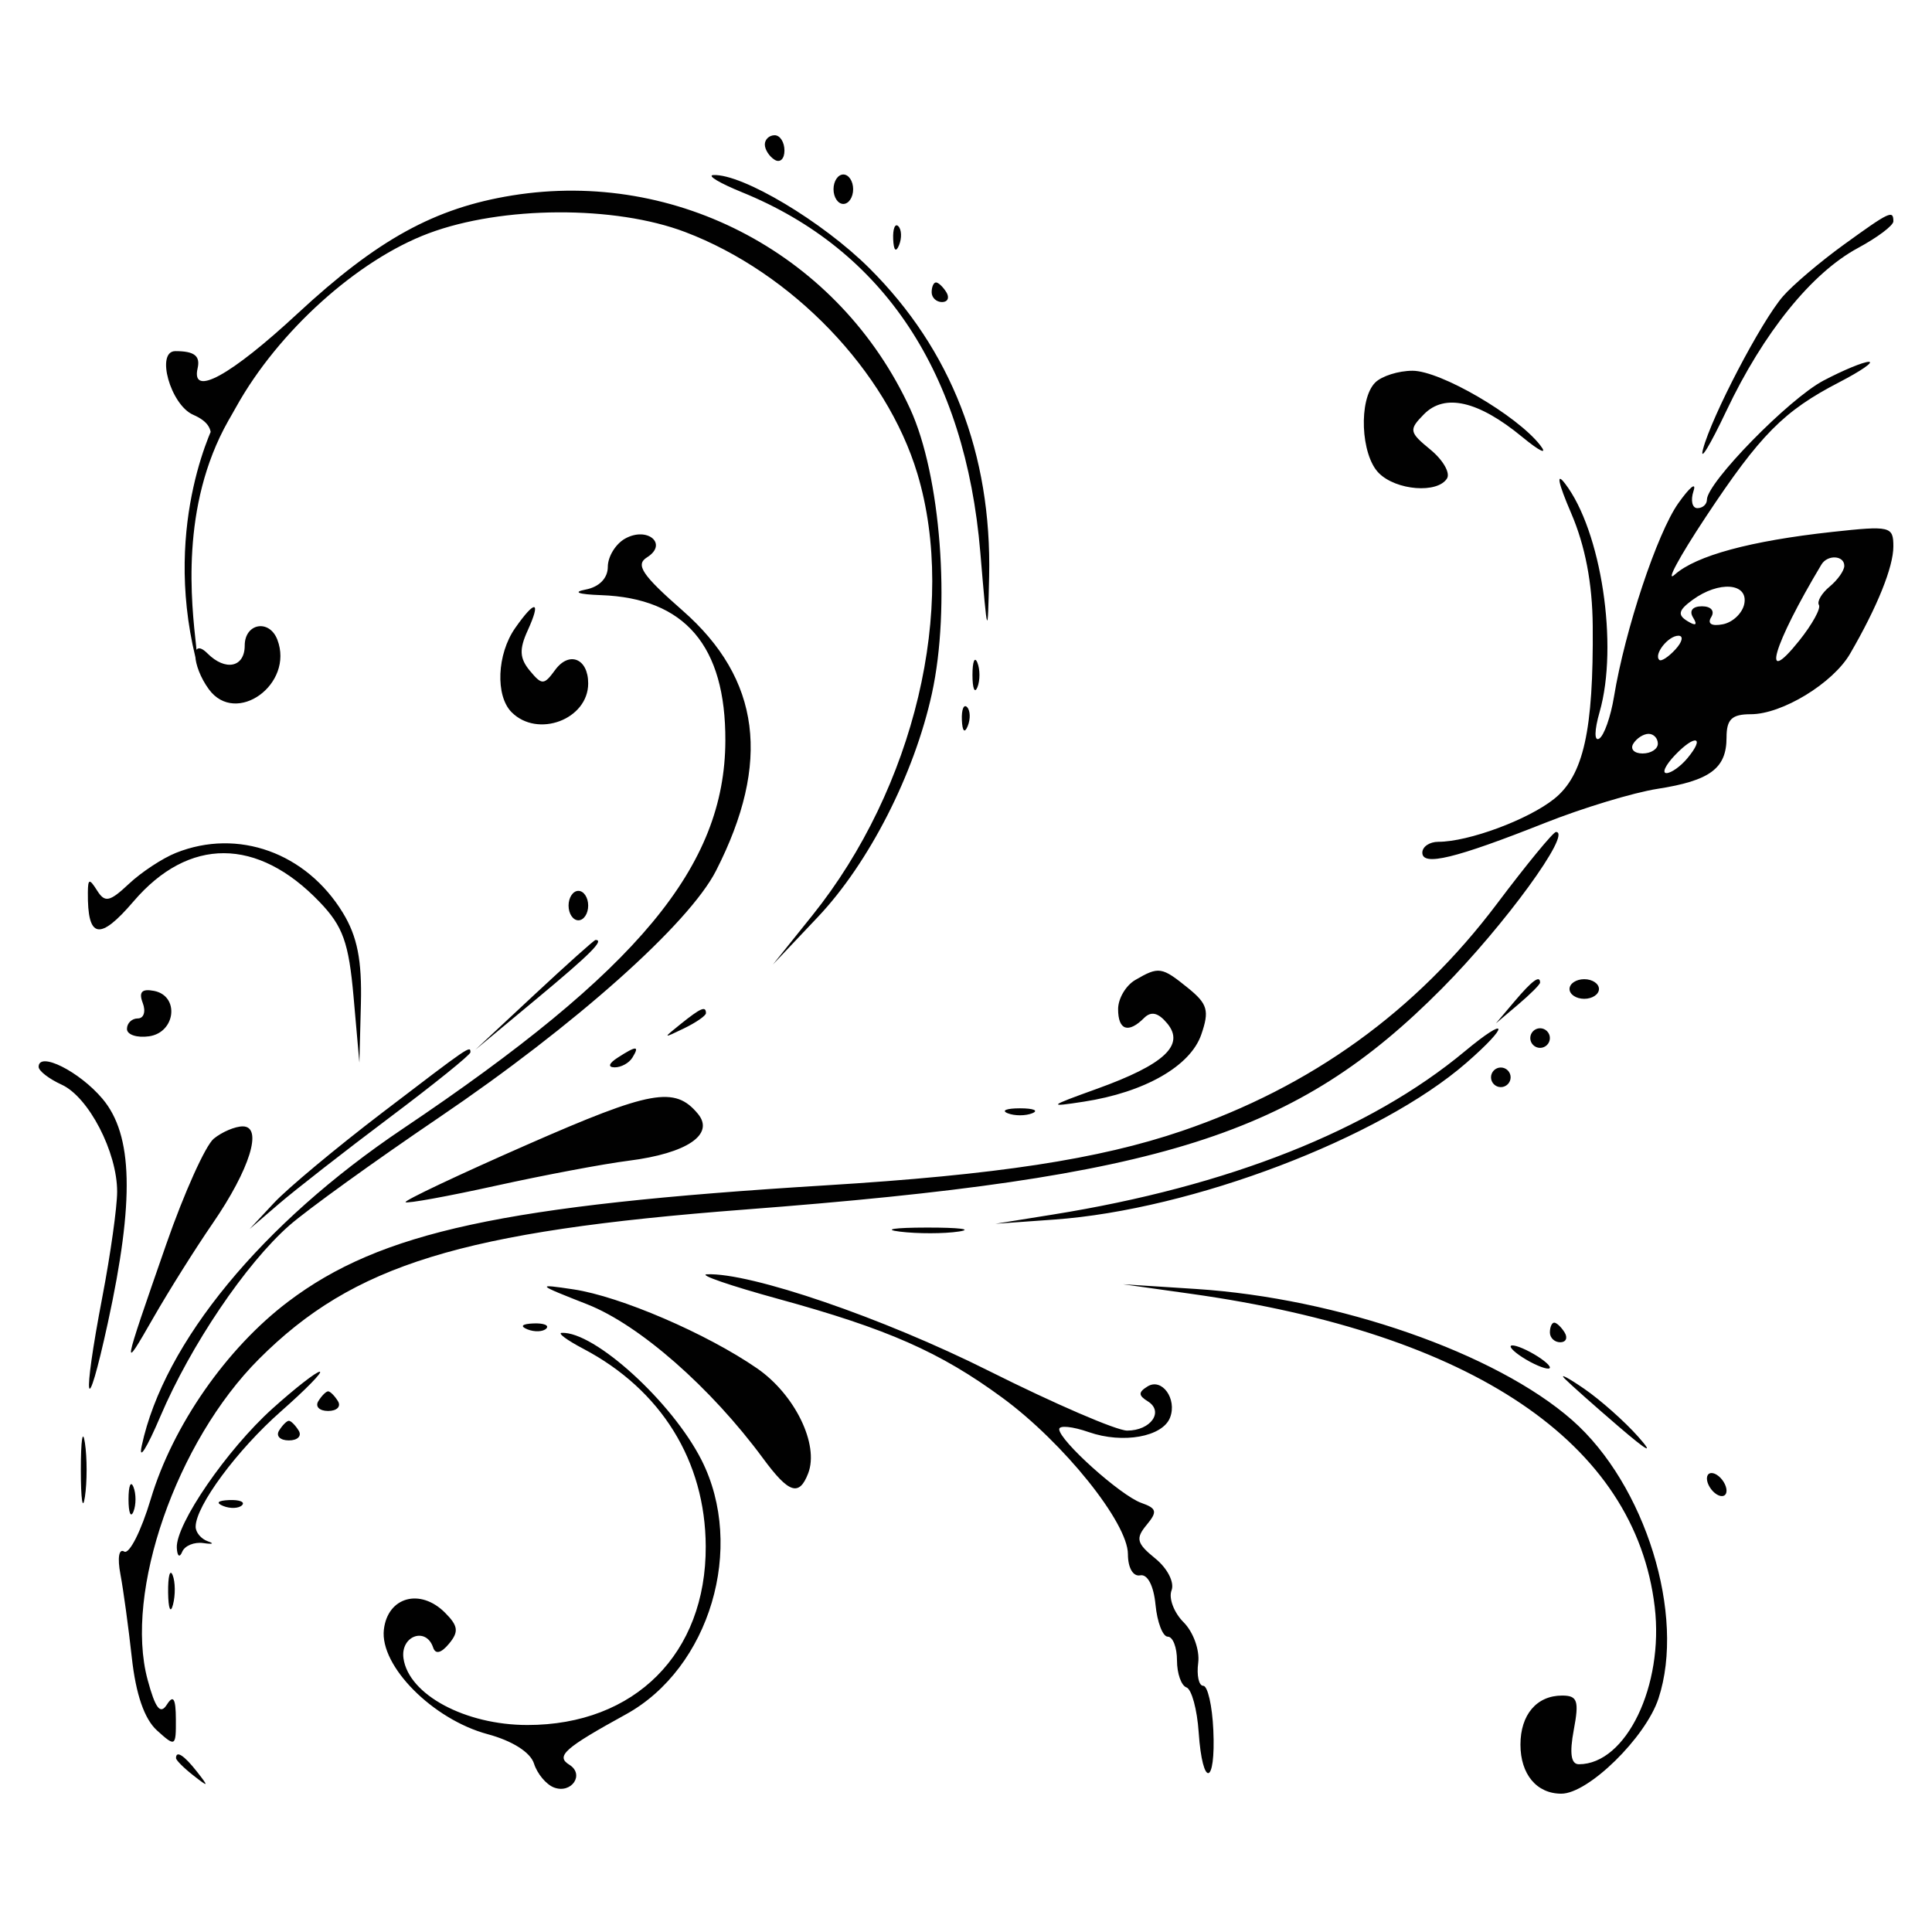 <?xml version="1.0" encoding="utf-8"?>
<!-- Generator: Adobe Illustrator 16.0.0, SVG Export Plug-In . SVG Version: 6.00 Build 0)  -->
<!DOCTYPE svg PUBLIC "-//W3C//DTD SVG 1.1//EN" "http://www.w3.org/Graphics/SVG/1.1/DTD/svg11.dtd">
<svg version="1.1" id="Layer_1" xmlns="http://www.w3.org/2000/svg" xmlns:xlink="http://www.w3.org/1999/xlink" x="0px" y="0px"
	 width="300px" height="300px" viewBox="0 0 300 300" enable-background="new 0 0 300 300" xml:space="preserve">
<path fill="#010101" d="M118.762,22.434c0,0.79,0.686,1.858,1.524,2.376c0.838,0.518,1.524-0.128,1.524-1.434
	c0-1.306-0.686-2.376-1.524-2.376S118.762,21.645,118.762,22.434 M115.21,29.848c22.018,8.949,34.671,28.065,37.012,55.914
	c1.124,13.356,1.159,13.454,1.37,3.749c0.414-19.009-5.888-35.221-18.616-47.882c-7.259-7.222-19.696-14.647-24.196-14.447
	C109.72,27.228,111.716,28.427,115.21,29.848 M129.429,29.381c0,1.257,0.686,2.286,1.523,2.286c0.838,0,1.524-1.028,1.524-2.286
	s-0.686-2.286-1.524-2.286C130.115,27.095,129.429,28.124,129.429,29.381 M79.539,30.348c-12.036,1.943-20.917,6.829-33.327,18.335
	C35.777,58.359,29.645,61.72,30.685,57.19c0.443-1.931-0.509-2.667-3.452-2.667c-3.094,0-0.768,8.333,2.757,9.88
	c2.439,1.072,3.18,2.379,2.588,4.572c-0.456,1.689,1.388-0.916,4.098-5.791c6.508-11.709,18.823-22.816,29.89-26.956
	c11.393-4.264,28.905-4.349,39.836-0.195c16.592,6.304,31.244,21.551,36.047,37.511c6.235,20.721-0.449,48.841-16.308,68.598
	l-6.115,7.619l6.97-7.367c7.932-8.384,14.967-22.173,17.714-34.711c2.933-13.406,1.369-33.86-3.381-44.2
	C130.417,39.728,105.206,26.207,79.539,30.348 M286.261,38.024c-3.672,2.659-7.906,6.26-9.411,8
	c-3.379,3.908-11.051,18.584-12.409,23.738c-0.551,2.095,1.08-0.586,3.628-5.959c5.765-12.159,13.253-21.43,20.429-25.293
	c3.026-1.631,5.503-3.492,5.503-4.141C294,32.563,293.427,32.834,286.261,38.024 M138.692,37.126
	c0.073,1.775,0.433,2.136,0.921,0.922c0.44-1.101,0.384-2.415-0.122-2.921C138.985,34.621,138.626,35.52,138.692,37.126
	 M144.667,45.381c0,0.838,0.727,1.524,1.613,1.524s1.19-0.686,0.672-1.524c-0.518-0.838-1.244-1.524-1.613-1.524
	C144.969,43.857,144.667,44.543,144.667,45.381 M283.131,59.107c-5.366,2.836-18.083,15.837-18.083,18.489
	c0,0.719-0.664,1.309-1.477,1.309c-0.811,0-1.083-1.199-0.601-2.667c0.481-1.467-0.582-0.609-2.363,1.905
	c-3.283,4.632-8.289,19.696-9.987,30.042c-0.51,3.113-1.543,6.041-2.296,6.505c-0.782,0.484-0.759-1.278,0.06-4.126
	c2.963-10.334,0.262-28.165-5.378-35.494c-1.42-1.845-1.048-0.057,0.954,4.594c2.188,5.086,3.305,10.904,3.358,17.524
	c0.13,16.231-1.426,23.21-5.985,26.858c-4.047,3.238-13.299,6.668-17.986,6.668c-1.37,0-2.489,0.76-2.489,1.688
	c0,2.145,5.109,0.906,19.047-4.62c5.866-2.327,13.719-4.706,17.448-5.288c8.187-1.275,10.743-3.172,10.743-7.966
	c0-2.84,0.816-3.624,3.773-3.624c4.853,0,12.742-4.806,15.403-9.382C291.5,94.246,294,88.054,294,84.852
	c0-3.134-0.457-3.243-9.523-2.252c-12.67,1.386-21.119,3.677-24.423,6.625c-1.488,1.33,0.665-2.677,4.785-8.903
	c8.503-12.845,12.122-16.5,20.78-20.981c3.353-1.737,5.409-3.158,4.571-3.158S286.176,57.499,283.131,59.107 M213.543,59.4
	c-2.608,2.608-2.262,11.235,0.564,14.063c2.702,2.7,9.119,3.203,10.586,0.828c0.533-0.861-0.628-2.875-2.577-4.473
	c-3.313-2.716-3.378-3.078-1.008-5.489c3.232-3.289,8.452-2.086,15.25,3.511c2.789,2.296,4.042,2.865,2.784,1.264
	c-3.648-4.646-15.473-11.534-19.804-11.534C217.158,57.571,214.548,58.395,213.543,59.4 M97.048,83.646
	c-1.466,0.828-2.667,2.795-2.667,4.371c0,1.76-1.323,3.121-3.429,3.526c-2.09,0.404-1.169,0.743,2.362,0.869
	c13.049,0.467,19.376,7.87,19.32,22.607c-0.074,19.524-13.491,35.665-50.074,60.245c-21.875,14.696-37.093,33.168-40.546,49.213
	c-0.536,2.488,0.762,0.446,2.885-4.534c4.7-11.029,13.275-23.729,20.035-29.664c2.761-2.422,13.231-9.972,23.267-16.773
	c21.094-14.296,38.776-30.054,42.987-38.306c8.586-16.833,6.926-29.76-5.19-40.389c-6.301-5.526-7.368-7.12-5.533-8.265
	C103.794,84.465,100.521,81.688,97.048,83.646 M286.381,87.862c0,0.734-1.021,2.184-2.268,3.22c-1.25,1.036-2,2.319-1.67,2.854
	c0.329,0.533-1.045,3.027-3.057,5.54c-6.076,7.593-4.08,0.747,3.442-11.81C283.775,86.086,286.381,86.229,286.381,87.862
	 M270.857,93.746c-0.281,1.456-1.786,2.894-3.341,3.193c-1.756,0.337-2.439-0.09-1.796-1.125c0.584-0.948-0.035-1.67-1.435-1.67
	c-1.476,0-2.03,0.707-1.378,1.759c0.717,1.163,0.412,1.342-0.903,0.529c-1.556-0.96-1.374-1.681,0.818-3.284
	C266.903,90.165,271.479,90.504,270.857,93.746 M79.991,97.53c-2.825,4.032-3.095,10.519-0.543,13.069
	c4.055,4.057,11.886,1.105,11.886-4.481c0-3.869-2.953-5.067-5.134-2.085c-1.732,2.369-2.047,2.378-3.933,0.108
	c-1.586-1.914-1.663-3.316-0.332-6.233C84.065,93.227,83.132,93.045,79.991,97.53 M38,100.238c0,3.395-2.987,4.023-5.79,1.219
	c-2.633-2.633-2.454,1.916,0.219,5.571c4.215,5.763,13.285-0.801,10.638-7.699C41.821,96.085,38,96.771,38,100.238 M260.154,100.846
	c-1.08,1.173-2.205,1.905-2.496,1.625c-0.905-0.859,1.387-3.757,2.967-3.757C261.449,98.714,261.236,99.674,260.154,100.846
	 M151.003,104.81c0,2.095,0.346,2.953,0.768,1.905c0.423-1.047,0.423-2.761,0-3.81C151.349,101.858,151.003,102.714,151.003,104.81
	 M149.358,111.793c0.073,1.775,0.434,2.136,0.921,0.922c0.441-1.1,0.385-2.415-0.121-2.921
	C149.651,109.288,149.293,110.187,149.358,111.793 M257.429,115.476c0,0.838-1.07,1.524-2.375,1.524
	c-1.307,0-1.952-0.686-1.435-1.524s1.586-1.524,2.375-1.524C256.784,113.952,257.429,114.638,257.429,115.476 M262.029,117.726
	c-1.059,1.277-2.529,2.322-3.263,2.322c-0.737,0-0.139-1.258,1.329-2.793C263.238,113.961,264.83,114.35,262.029,117.726
	 M232.455,140.328c-12.583,16.72-28.851,28.451-48.932,35.288c-12.896,4.393-28.753,6.813-55.3,8.444
	c-50,3.073-69.121,7.21-83.472,18.056c-9.573,7.235-17.915,19.22-21.342,30.66c-1.486,4.965-3.343,8.632-4.125,8.149
	c-0.818-0.506-1.068,0.976-0.589,3.503c0.456,2.409,1.255,8.254,1.777,12.988c0.625,5.683,1.952,9.518,3.904,11.285
	c2.863,2.59,2.958,2.533,2.934-1.753c-0.016-3.216-0.398-3.833-1.396-2.259c-1.017,1.607-1.789,0.61-2.996-3.87
	c-3.656-13.576,4.473-36.971,17.303-49.801c14.668-14.668,31.475-19.838,75.448-23.201c64.89-4.961,85.61-11.532,108.235-34.324
	c9.697-9.768,20.286-24.304,17.707-24.304C241.186,129.19,237.065,134.202,232.455,140.328 M27.335,132.426
	c-2.095,0.836-5.389,3.003-7.318,4.817c-2.982,2.8-3.724,2.959-4.93,1.051c-1.208-1.911-1.425-1.867-1.444,0.295
	c-0.065,7.185,1.81,7.55,7.09,1.382c8.572-10.015,19.24-9.981,28.899,0.092c3.627,3.783,4.523,6.29,5.272,14.746L55.806,165
	l0.234-9.143c0.173-6.747-0.559-10.444-2.794-14.109C47.55,132.404,36.952,128.591,27.335,132.426 M88.286,140.619
	c0,1.257,0.686,2.286,1.524,2.286s1.524-1.028,1.524-2.286s-0.686-2.286-1.524-2.286S88.286,139.362,88.286,140.619 M82.952,154.482
	l-9.143,8.526l9.524-7.917c8.363-6.952,10.56-9.147,9.143-9.136C92.265,145.957,87.98,149.794,82.952,154.482 M176.286,152.17
	c-1.468,0.854-2.667,2.89-2.667,4.525c0,3.279,1.586,3.822,4.026,1.384c1.103-1.103,2.206-0.847,3.602,0.838
	c2.79,3.359-0.458,6.384-10.917,10.153c-7.595,2.737-7.731,2.873-2.044,1.998c9.449-1.455,16.553-5.512,18.247-10.42
	c1.285-3.728,0.99-4.762-2.066-7.237C180.396,150.116,179.935,150.044,176.286,152.17 M235.188,155.477l-2.901,3.428l3.428-2.901
	c1.888-1.599,3.429-3.14,3.429-3.429C239.143,151.354,237.917,152.255,235.188,155.477 M243.714,153.571
	c0,0.838,1.028,1.524,2.286,1.524s2.286-0.687,2.286-1.524s-1.028-1.523-2.286-1.523S243.714,152.733,243.714,153.571
	 M22.167,155.745c0.506,1.319,0.162,2.397-0.767,2.397c-0.928,0-1.687,0.732-1.687,1.631c0,0.896,1.542,1.409,3.429,1.144
	c4.146-0.59,4.766-6.286,0.768-7.054C22.021,153.498,21.516,154.045,22.167,155.745 M105.72,158.988
	c-2.841,2.276-2.823,2.304,0.47,0.708c1.884-0.913,3.429-1.979,3.429-2.369C109.619,156.162,108.827,156.498,105.72,158.988
	 M227.451,163.25c-14.755,12.275-36.704,20.971-63.988,25.349l-8.892,1.428l9.143-0.654c21.388-1.53,50.547-12.624,64-24.349
	C234.482,159.125,234.255,157.589,227.451,163.25 M237.619,161.19c0,0.838,0.686,1.523,1.523,1.523s1.524-0.686,1.524-1.523
	s-0.687-1.523-1.524-1.523S237.619,160.353,237.619,161.19 M59.333,172.793c-7.124,5.439-14.667,11.725-16.762,13.969l-3.81,4.079
	l4.572-3.926c2.514-2.159,10.228-8.177,17.143-13.37c6.916-5.193,12.572-9.756,12.572-10.137
	C73.048,162.323,73.015,162.346,59.333,172.793 M95.905,164.238c-1.372,0.887-1.563,1.485-0.47,1.5
	c0.997,0.014,2.238-0.662,2.756-1.5C99.36,162.346,98.832,162.346,95.905,164.238 M6,165.661c0,0.623,1.606,1.867,3.568,2.762
	c4.192,1.909,8.622,10.446,8.622,16.616c0,2.388-1.028,9.717-2.286,16.285c-3.199,16.712-2.568,19.728,0.848,4.057
	c4.138-18.989,3.896-29.133-0.829-34.75C12.339,166.372,6,163.196,6,165.661 M231.523,167.286c0,0.837,0.687,1.523,1.524,1.523
	s1.523-0.687,1.523-1.523c0-0.838-0.686-1.524-1.523-1.524S231.523,166.448,231.523,167.286 M81.842,177.75
	c-10.622,4.662-19.112,8.679-18.868,8.923c0.243,0.242,6.552-0.905,14.02-2.553c7.467-1.646,16.743-3.394,20.61-3.882
	c9.072-1.145,13.421-4.09,10.765-7.29C104.783,168.627,101.104,169.292,81.842,177.75 M156.477,172.866
	c1.047,0.423,2.762,0.423,3.81,0c1.047-0.423,0.19-0.768-1.905-0.768C156.286,172.099,155.429,172.443,156.477,172.866
	 M33.197,176.81c-1.285,1.048-4.605,8.42-7.377,16.381c-6.913,19.86-6.945,20.042-2.006,11.429
	c2.401-4.19,6.537-10.771,9.189-14.622c5.799-8.424,7.874-15.093,4.692-15.093C36.507,174.904,34.483,175.762,33.197,176.81
	 M139.741,191.247c2.738,0.339,6.854,0.333,9.143-0.015c2.292-0.349,0.049-0.625-4.979-0.616
	C138.876,190.622,137.003,190.908,139.741,191.247 M120.85,201.693c16.978,4.656,25.137,8.255,34.795,15.346
	c9.507,6.979,19.498,19.422,19.498,24.288c0,2.125,0.804,3.512,1.905,3.292c1.14-0.229,2.097,1.607,2.381,4.571
	c0.265,2.724,1.12,4.952,1.904,4.952c0.787,0,1.429,1.658,1.429,3.684s0.661,3.909,1.465,4.19c0.807,0.278,1.663,3.421,1.904,6.981
	c0.59,8.672,2.668,8.335,2.273-0.368c-0.169-3.766-0.873-6.852-1.563-6.857c-0.688-0.006-1.04-1.613-0.784-3.571
	c0.258-1.959-0.762-4.79-2.265-6.292c-1.501-1.501-2.347-3.73-1.876-4.954c0.478-1.247-0.631-3.424-2.53-4.961
	c-2.884-2.336-3.083-3.1-1.357-5.184c1.727-2.078,1.606-2.59-0.809-3.441c-3.21-1.131-12.744-9.695-12.744-11.446
	c0-0.631,2.068-0.425,4.598,0.458c5.289,1.844,11.466,0.732,12.616-2.268c1.113-2.902-1.272-6.205-3.492-4.832
	c-1.456,0.898-1.451,1.398,0.025,2.311c2.561,1.582,0.478,4.551-3.194,4.551c-1.64,0-11.291-4.166-21.449-9.257
	c-16.461-8.253-37.1-15.321-43.824-15.013C108.424,197.936,113.417,199.653,120.85,201.693 M91.185,202.533
	c8.088,3.177,19.192,12.91,27.313,23.938c3.994,5.424,5.598,5.949,7,2.296c1.716-4.469-2.074-12.244-7.942-16.291
	c-7.844-5.411-21.243-11.173-28.507-12.263C83.185,199.335,83.267,199.423,91.185,202.533 M184.898,200.896
	c43.798,6.145,69.031,23.173,72.045,48.61c1.448,12.235-4.432,24.446-11.775,24.446c-1.225,0-1.475-1.69-0.793-5.333
	c0.852-4.53,0.577-5.333-1.811-5.333c-3.945,0-6.469,2.972-6.469,7.618c0,4.599,2.515,7.619,6.347,7.619
	c4.191,0,13.083-8.708,15.084-14.773c4.266-12.926-2.041-33.262-13.416-43.247c-11.837-10.393-36.327-18.927-58.417-20.354
	l-11.313-0.73L184.898,200.896 M81.905,206.423c1.1,0.44,2.414,0.384,2.919-0.122c0.506-0.506-0.393-0.865-1.999-0.799
	C81.051,205.574,80.69,205.936,81.905,206.423 M240.667,206.904c0,0.838,0.726,1.524,1.612,1.524c0.888,0,1.191-0.687,0.673-1.524
	c-0.518-0.837-1.244-1.523-1.613-1.523C240.969,205.381,240.667,206.067,240.667,206.904 M90.571,209.433
	c12.102,6.368,18.958,17.434,19.015,30.676c0.068,16.647-11.007,27.749-27.685,27.749c-9.665,0-18.435-4.71-19.247-10.338
	c-0.504-3.502,3.512-4.971,4.606-1.687c0.362,1.087,1.244,0.872,2.465-0.6c1.544-1.86,1.425-2.77-0.626-4.819
	c-3.85-3.849-8.91-2.445-9.492,2.634c-0.648,5.637,7.59,13.938,16.105,16.231c3.839,1.033,6.649,2.813,7.205,4.566
	c0.5,1.58,1.893,3.25,3.089,3.709c2.734,1.048,4.826-2.026,2.4-3.526c-2.159-1.335-0.771-2.57,8.787-7.827
	c13.027-7.165,18.604-25.931,11.737-39.487c-4.573-9.023-16.645-20.003-21.714-19.748C86.548,207,88.057,208.11,90.571,209.433
	 M234.571,209.083c0,0.42,1.372,1.496,3.048,2.394c1.676,0.896,3.048,1.288,3.048,0.869c0-0.42-1.372-1.496-3.048-2.394
	S234.571,208.664,234.571,209.083 M42.32,218.714c-7.06,6.347-15.052,17.977-14.866,21.632c0.067,1.313,0.439,1.59,0.834,0.625
	c0.393-0.959,1.882-1.57,3.308-1.36c1.426,0.208,1.737,0.086,0.689-0.274c-1.047-0.359-1.905-1.381-1.905-2.268
	c0-3.217,6.443-11.926,13.264-17.929c3.837-3.378,6.539-6.14,6.003-6.14C49.113,213,45.815,215.571,42.32,218.714 M242.952,214.063
	c0.838,0.855,4.61,4.205,8.381,7.442c4.554,3.909,5.578,4.443,3.048,1.589c-2.095-2.363-5.866-5.711-8.381-7.442
	C243.485,213.923,242.114,213.207,242.952,214.063 M49.429,217.571c-0.518,0.838,0.167,1.524,1.523,1.524
	c1.356,0,2.042-0.687,1.524-1.524c-0.518-0.838-1.204-1.523-1.524-1.523C50.632,216.048,49.946,216.733,49.429,217.571
	 M12.552,228.238c0,4.61,0.285,6.494,0.634,4.19s0.349-6.077,0-8.381S12.552,223.628,12.552,228.238 M43.333,222.143
	c-0.518,0.838,0.167,1.524,1.523,1.524c1.356,0,2.042-0.687,1.524-1.524c-0.518-0.838-1.204-1.523-1.524-1.523
	C44.537,220.619,43.851,221.305,43.333,222.143 M265.048,229.582c0,0.838,0.686,1.947,1.523,2.466
	c0.838,0.518,1.524,0.256,1.524-0.582s-0.687-1.948-1.524-2.466S265.048,228.744,265.048,229.582 M19.956,232.81
	c0,2.095,0.345,2.952,0.768,1.904c0.423-1.047,0.423-2.762,0-3.81C20.301,229.857,19.956,230.714,19.956,232.81 M34.667,233.852
	c1.099,0.44,2.414,0.384,2.919-0.122s-0.393-0.865-1.999-0.8C33.813,233.003,33.452,233.364,34.667,233.852 M26.106,247.286
	c0.03,2.515,0.372,3.358,0.759,1.875c0.387-1.482,0.362-3.539-0.056-4.572C26.392,243.56,26.076,244.771,26.106,247.286
	 M27.333,273.005c0,0.315,1.199,1.516,2.667,2.666c2.417,1.895,2.47,1.841,0.576-0.575C28.584,272.557,27.333,271.75,27.333,273.005
	 M33.583,65.167c0,0-8.392,15.636-3.238,36.901c0,0,0.414,1.043,0.113-1.734c-0.71-6.546-2.542-21.667,4.993-35"/>
</svg>
